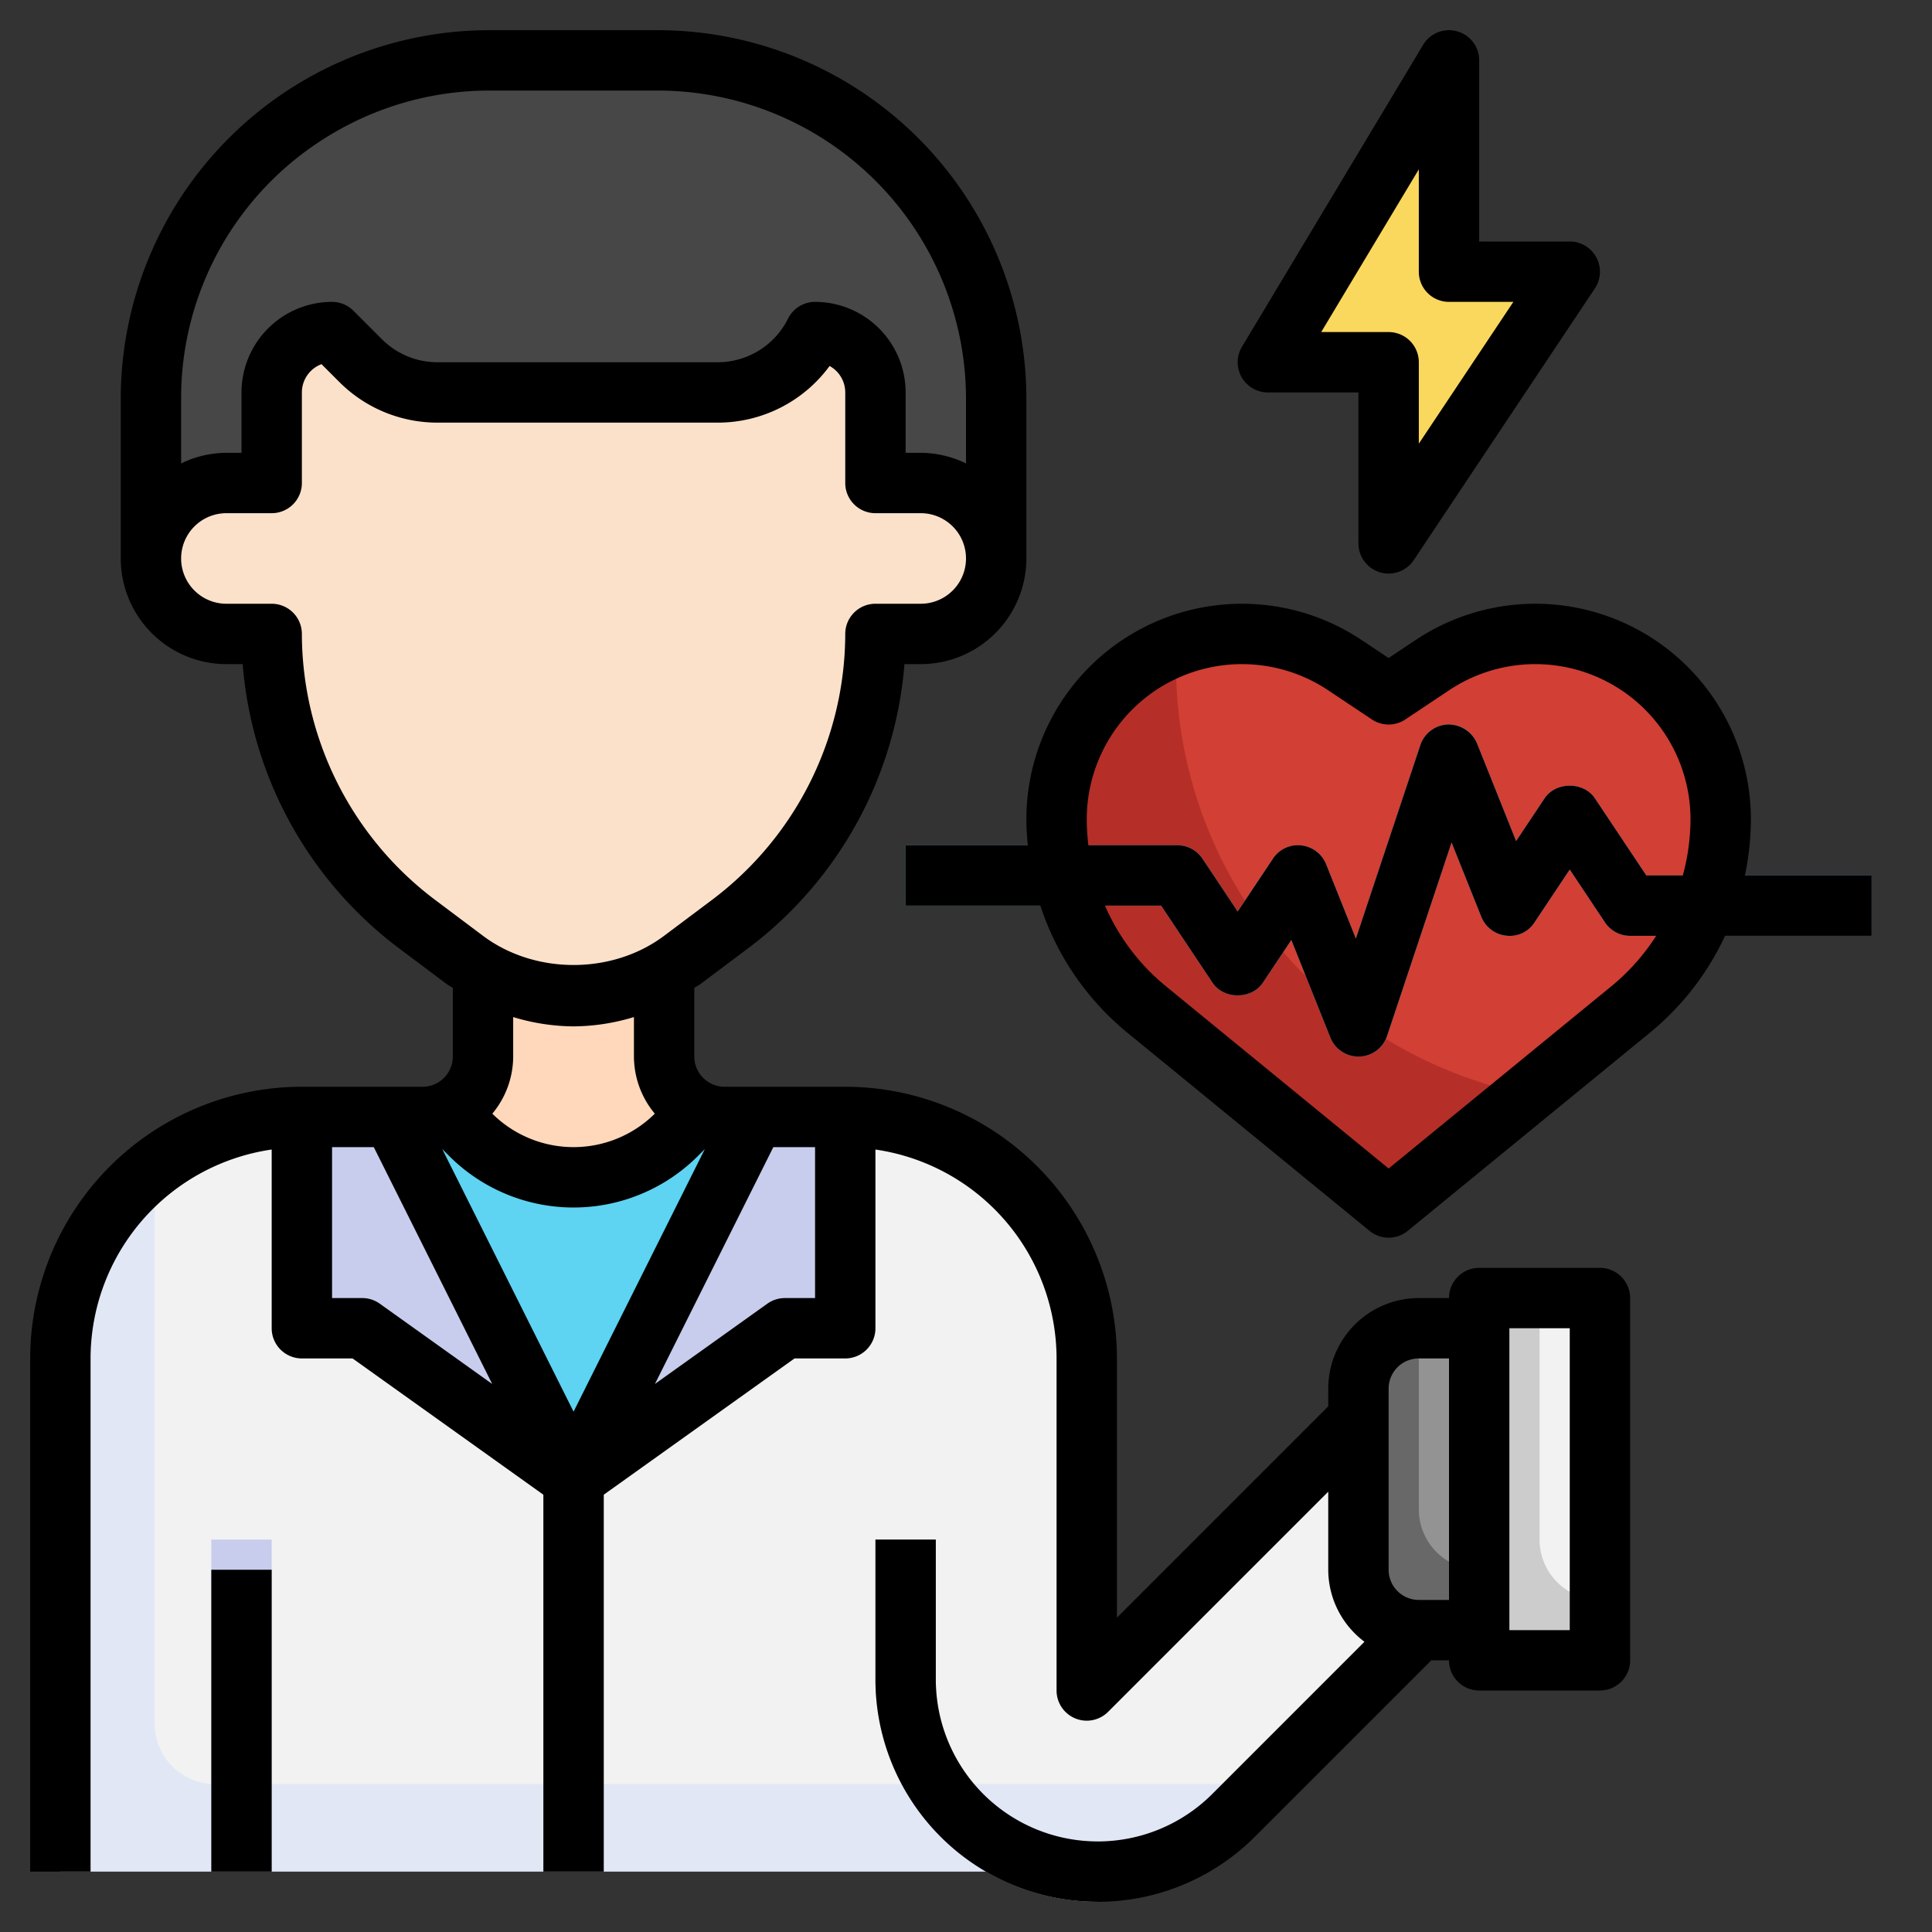 <svg xmlns="http://www.w3.org/2000/svg" height="512" viewBox="0 0 512 512" width="512"><rect x="0" y="0" width="512" height="512" fill="#333333" stroke="none"/><g id="Layer_24" data-name="Layer 24"><path d="m368 320 64.1-52.449a65.154 65.154 0 0 0 23.9-50.425 49.125 49.125 0 0 0 -49.126-49.126 49.127 49.127 0 0 0 -27.25 8.251l-11.624 7.749-11.624-7.749a49.122 49.122 0 0 0 -27.251-8.251 49.126 49.126 0 0 0 -49.125 49.126 65.155 65.155 0 0 0 23.9 50.425z" fill="#b52f28"></path><path d="m406.873 168a49.134 49.134 0 0 0 -27.25 8.25l-11.623 7.75-11.624-7.75a48.866 48.866 0 0 0 -44.471-5.085c-.072 1.673-.253 3.318-.253 5.009a116.205 116.205 0 0 0 92.987 113.849l27.461-22.473a65.15 65.15 0 0 0 23.9-50.424 49.125 49.125 0 0 0 -49.127-49.126z" fill="#d23f34"></path><path d="m360 280a8 8 0 0 1 -7.429-5.027l-10.353-25.883-7.562 11.347c-2.969 4.454-10.344 4.454-13.313 0l-13.625-20.437h-67.718v-16h72a8.005 8.005 0 0 1 6.657 3.562l9.343 14.016 9.344-14.016a8 8 0 0 1 14.086 1.465l7.891 19.723 17.093-51.281a8 8 0 0 1 15.016-.442l10.352 25.883 7.562-11.348c2.969-4.453 10.344-4.453 13.313 0l13.624 20.438h59.719v16h-64a8 8 0 0 1 -6.656-3.563l-9.344-14.015-9.343 14.015a7.9 7.9 0 0 1 -7.485 3.52 8 8 0 0 1 -6.6-4.984l-7.891-19.723-17.094 51.281a7.983 7.983 0 0 1 -7.353 5.469c-.078 0-.157 0-.234 0z" fill="#4fb5dc"></path><path d="m290.911 496a50.911 50.911 0 0 0 36-14.912l49.089-49.088a16 16 0 0 1 -16-16v-40l-72 72v-88a64 64 0 0 0 -64-64h-32a15.952 15.952 0 0 1 -6.586-1.414l-6.1 6.1a38.628 38.628 0 0 1 -27.314 11.314 38.627 38.627 0 0 1 -27.313-11.314l-6.1-6.1a15.941 15.941 0 0 1 -6.587 1.414h-32a64 64 0 0 0 -64 64v136z" fill="#e2e7f6"></path><path d="m360 416v-40l-72 72v-88a64 64 0 0 0 -64-64h-32a15.952 15.952 0 0 1 -6.586-1.414l-6.1 6.1a38.626 38.626 0 0 1 -54.627 0l-6.1-6.1a15.941 15.941 0 0 1 -6.587 1.414h-32a63.646 63.646 0 0 0 -39 13.335v147.471a16 16 0 0 0 16 16h278.194l40.806-40.806a16 16 0 0 1 -16-16z" fill="#f2f2f2"></path><g fill="#c8cded"><path d="m143.999 376h16v120h-16z"></path><path d="m55.999 408h16v88h-16z"></path><path d="m103.999 296 48 96-56-40h-16v-56"></path><path d="m199.999 296-48 96 56-40h16v-56"></path></g><path d="m152 392-48-96h8a15.949 15.949 0 0 0 6.586-1.414l6.1 6.1a38.627 38.627 0 0 0 27.314 11.314 38.628 38.628 0 0 0 27.314-11.314l6.1-6.1.357.158a15.965 15.965 0 0 0 6.229 1.256h8z" fill="#5ed3f2"></path><path d="m264 148v-42.264a89.734 89.734 0 0 0 -42.176-76.1 89.729 89.729 0 0 0 -47.561-13.636h-44.528a89.734 89.734 0 0 0 -47.56 13.64 89.736 89.736 0 0 0 -42.175 76.096v42.264" fill="#474747"></path><path d="m232 104v24h12a20 20 0 0 1 20 20 20 20 0 0 1 -20 20h-12a96 96 0 0 1 -38.4 76.8l-12.8 9.6a48 48 0 0 1 -28.8 9.6 48.006 48.006 0 0 1 -28.8-9.6l-12.8-9.6a96 96 0 0 1 -38.4-76.8h-12a20 20 0 0 1 -20-20 20 20 0 0 1 20-20h12v-24a16 16 0 0 1 16-16l7.523 7.522a28.94 28.94 0 0 0 20.465 8.478h74.123a28.944 28.944 0 0 0 25.889-16 16 16 0 0 1 16 16z" fill="#fbe1ca"></path><path d="m128 257.566v22.434a16 16 0 0 1 -9.414 14.586l6.1 6.1a38.627 38.627 0 0 0 27.314 11.314 38.628 38.628 0 0 0 27.314-11.314l6.1-6.1a16 16 0 0 1 -9.414-14.586v-22.434a48 48 0 0 1 -24 6.434 48.006 48.006 0 0 1 -24-6.431z" fill="#ffd8bb"></path><path d="m391.999 344h32v96h-32z" fill="#ccc"></path><path d="m408 344v64a16 16 0 0 0 16 16v-80z" fill="#f2f2f2"></path><path d="m392 352h-16a16 16 0 0 0 -16 16v48a16 16 0 0 0 16 16h16" fill="#686868"></path><path d="m376 352v48a16 16 0 0 0 16 16v-64z" fill="#939393"></path><path d="m367.999 144 48-72h-32v-56l-48 80h32z" fill="#fad85d"></path><path d="m290.913 504a58.982 58.982 0 0 1 -58.913-58.914v-37.086h16v37.086a42.961 42.961 0 0 0 42.913 42.914z" fill="#c8cded"></path><path d="m424 336h-32a8 8 0 0 0 -8 8h-8a24.027 24.027 0 0 0 -24 24v4.688l-56 56v-68.688a72.079 72.079 0 0 0 -72-72h-32a8.005 8.005 0 0 1 -8-8v-18.2c.516-.361 1.091-.627 1.594-1l12.805-9.6a104.55 104.55 0 0 0 41.288-75.2h4.313a28.033 28.033 0 0 0 28-28v-42.266a97.744 97.744 0 0 0 -97.735-97.734h-44.531a97.745 97.745 0 0 0 -97.734 97.734v42.266a28.034 28.034 0 0 0 28 28h4.313a104.55 104.55 0 0 0 41.287 75.2l12.8 9.6c.506.38 1.083.647 1.6 1.009v18.191a8.005 8.005 0 0 1 -8 8h-32a72.079 72.079 0 0 0 -72 72v136h16v-136a56.045 56.045 0 0 1 48-55.361v47.361a8 8 0 0 0 8 8h13.437l50.563 36.114v99.886h16v-99.886l50.562-36.114h13.438a8 8 0 0 0 8-8v-47.361a56.044 56.044 0 0 1 48 55.361v88a8 8 0 0 0 13.657 5.656l58.343-58.344v20.688a23.9 23.9 0 0 0 9.6 19.083l-40.343 40.347a42.913 42.913 0 0 1 -73.257-30.344v-37.086h-16v37.086a58.911 58.911 0 0 0 100.57 41.656l46.742-46.742h4.688a8 8 0 0 0 8 8h32a8 8 0 0 0 8-8v-96a8 8 0 0 0 -8-8zm-272 38.109-34.8-69.593 1.829 1.828a46.624 46.624 0 0 0 65.937 0l1.828-1.828zm-65.579-337.687a81.638 81.638 0 0 1 43.313-12.422h44.531a81.74 81.74 0 0 1 81.735 81.734v17.075a27.673 27.673 0 0 0 -12-2.809h-4v-16a24.026 24.026 0 0 0 -24-24 8 8 0 0 0 -7.156 4.422 20.834 20.834 0 0 1 -18.735 11.578h-74.117a20.821 20.821 0 0 1 -14.813-6.133l-7.523-7.523a8 8 0 0 0 -5.656-2.344 24.027 24.027 0 0 0 -24 24v16h-4a27.68 27.68 0 0 0 -12 2.809v-17.075a81.265 81.265 0 0 1 38.421-69.312zm28.779 201.978a88.414 88.414 0 0 1 -35.2-70.4 8 8 0 0 0 -8-8h-12a12 12 0 1 1 0-24h12a8 8 0 0 0 8-8v-24a8.018 8.018 0 0 1 5.2-7.492l4.672 4.672a36.71 36.71 0 0 0 26.12 10.82h74.117a36.732 36.732 0 0 0 29.742-15.008 8 8 0 0 1 4.149 7.008v24a8 8 0 0 0 8 8h12a12 12 0 1 1 0 24h-12a8 8 0 0 0 -8 8 88.413 88.413 0 0 1 -35.2 70.4l-12.808 9.6c-13.735 10.312-34.243 10.312-47.993 0zm36.8 33.6a55.878 55.878 0 0 0 16-2.47v10.47a23.768 23.768 0 0 0 5.529 15.136 30.576 30.576 0 0 1 -43.057 0 23.767 23.767 0 0 0 5.528-15.136v-10.469a55.917 55.917 0 0 0 16 2.469zm-51.351 73.492a8 8 0 0 0 -4.649-1.492h-8v-40h11.054l31.383 62.766zm107.351-1.492a7.992 7.992 0 0 0 -4.648 1.492l-29.789 21.274 31.382-62.766h11.055v40zm168 80a8.005 8.005 0 0 1 -8-8v-48a8.005 8.005 0 0 1 8-8h8v64zm40 8h-16v-80h16z"></path><path d="m336 104h24v40a8 8 0 0 0 5.68 7.656 7.9 7.9 0 0 0 2.32.344 8 8 0 0 0 6.657-3.562l48-72a8 8 0 0 0 -6.657-12.438h-24v-48a8 8 0 0 0 -14.859-4.117l-48 80a8 8 0 0 0 6.859 12.117zm40-59.117v27.117a8 8 0 0 0 8 8h17.055l-25.055 37.578v-21.578a8 8 0 0 0 -8-8h-17.868z"></path><path d="m496 232h-33.576a73.541 73.541 0 0 0 1.576-14.875 57.125 57.125 0 0 0 -88.812-47.531l-7.188 4.789-7.187-4.789a57.126 57.126 0 0 0 -88.813 47.531c0 2.313.169 4.6.381 6.875h-32.381v16h35.7a72.8 72.8 0 0 0 23.139 33.734l64.1 52.454a7.978 7.978 0 0 0 10.125 0l64.1-52.446a72.983 72.983 0 0 0 20-25.742h38.836zm-208-14.875a41.127 41.127 0 0 1 63.938-34.219l11.625 7.75a7.979 7.979 0 0 0 8.875 0l11.625-7.75a41.126 41.126 0 0 1 63.937 34.219 57.263 57.263 0 0 1 -2.037 14.875h-9.682l-13.625-20.438c-2.969-4.453-10.344-4.453-13.313 0l-7.562 11.344-10.352-25.875a8.2 8.2 0 0 0 -7.664-5.031 8 8 0 0 0 -7.352 5.469l-17.093 51.281-7.891-19.719a8 8 0 0 0 -6.6-4.984 7.9 7.9 0 0 0 -7.484 3.515l-9.345 14.016-9.343-14.016a8.005 8.005 0 0 0 -6.657-3.562h-23.566a57.653 57.653 0 0 1 -.434-6.875zm139.039 44.234-59.039 48.305-59.04-48.312a56.935 56.935 0 0 1 -16.133-21.352h14.891l13.625 20.438c2.969 4.453 10.344 4.453 13.313 0l7.562-11.344 10.352 25.875a8 8 0 0 0 7.43 5.031h.235a8 8 0 0 0 7.351-5.469l17.094-51.281 7.891 19.719a8 8 0 0 0 6.6 4.984 7.79 7.79 0 0 0 7.485-3.515l9.344-14.016 9.344 14.016a8 8 0 0 0 6.656 3.562h6.909a57.223 57.223 0 0 1 -11.871 13.359z"></path><path d="m55.999 416h16v80h-16z"></path></g></svg>